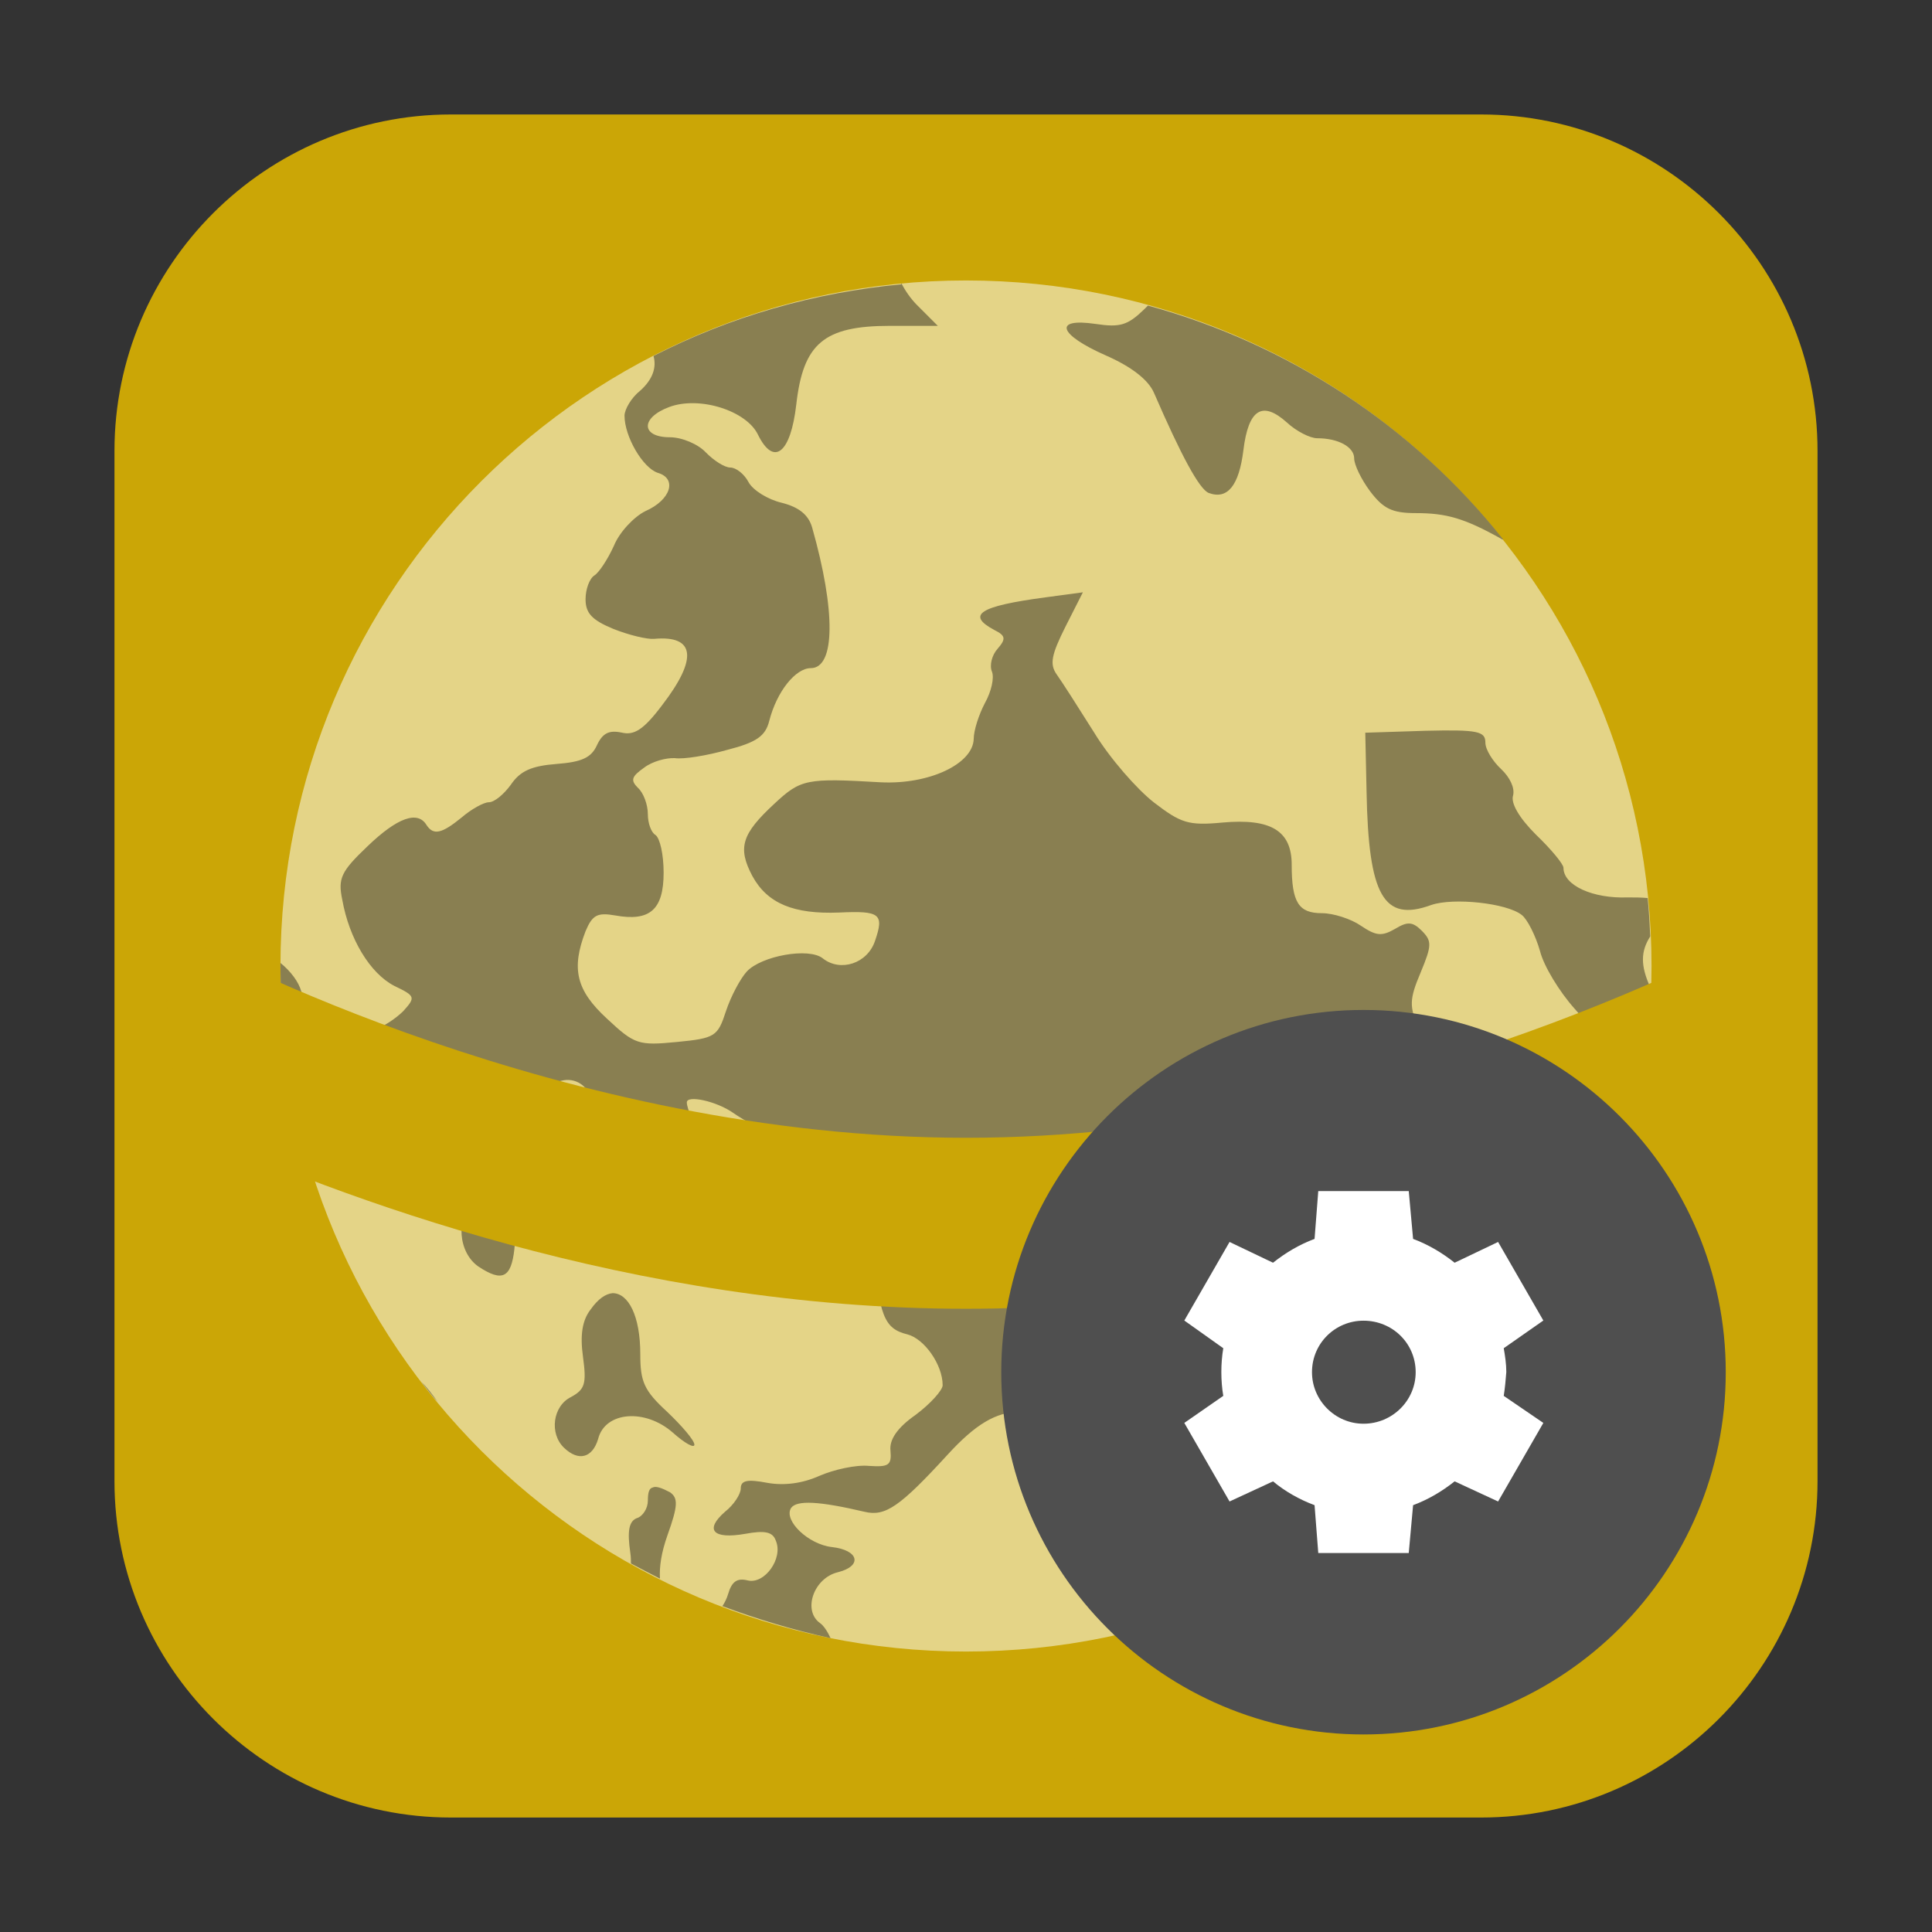 <svg height="12pt" viewBox="0 0 12 12" width="12pt" xmlns="http://www.w3.org/2000/svg"><rect x="0" y="0" width="12" height="12" fill="#333333" stroke="none"/><path d="m2.801.711h6.398c1.152 0 2.09.938 2.09 2.09v6.398c0 1.152-.938 2.09-2.09 2.09h-6.398c-1.152 0-2.09-.938-2.09-2.09v-6.398c0-1.152.938-2.09 2.09-2.09zm0 0" fill="#cba606" fill-rule="evenodd"/><path d="m10.969 6c0 2.742-2.227 4.969-4.969 4.969s-4.969-2.227-4.969-4.969 2.227-4.969 4.969-4.969 4.969 2.227 4.969 4.969zm0 0" fill="#cba606"/><path d="m10.258 6c0 2.352-1.906 4.258-4.258 4.258s-4.258-1.906-4.258-4.258 1.906-4.258 4.258-4.258 4.258 1.906 4.258 4.258zm0 0" fill="#e4d487"/><path d="m5.598 1.766c-.539.051-1.059.199-1.539.445.02.07-.004.145-.082.215-.055.043-.098.117-.098.156 0 .129.113.324.207.355.121.035.082.168-.078.238-.07.035-.16.129-.195.215-.039.086-.094.168-.121.184-.031.02-.055.086-.055.148 0 .086.039.129.172.184.098.039.211.066.254.062.254-.023.273.121.051.41-.117.156-.176.191-.254.172-.078-.016-.117.004-.152.078-.035.078-.094.105-.25.117-.156.012-.227.043-.285.129-.043.059-.102.109-.137.109-.031 0-.109.043-.168.094-.125.102-.176.113-.219.047-.055-.09-.18-.047-.367.133-.164.156-.184.199-.156.332.043.242.172.457.324.535.129.062.133.07.055.156-.047.047-.125.098-.176.113-.145.043-.062.098.195.133.262.031.344.129.223.258-.07.074-.066.086.043.156.215.133.387.051.188-.09-.133-.09-.039-.129.148-.062.152.055.184.051.273-.027.184-.16.383.074.215.254-.105.113-.074.25.062.27.062.008.191.066.285.125.094.062.199.113.227.113.031 0 .121.062.195.141.156.152.242.172.285.062.055-.129.031-.199-.109-.352-.113-.121-.293-.449-.293-.527 0-.047.184-.008.289.066.062.043.168.102.23.125.07.027.141.113.172.207.051.148.07.164.246.164h.195l.027.344c.035.418.066.5.211.535.105.027.219.188.219.316 0 .031-.078.117-.168.184-.117.082-.164.156-.156.223.008.09-.012.102-.133.094-.082-.008-.219.023-.309.062-.105.047-.219.062-.324.043-.121-.023-.164-.016-.164.035 0 .035-.043.102-.098.145-.129.113-.074.172.125.137.125-.023.172-.012.191.043.047.109-.07.273-.176.246-.066-.016-.098.008-.121.086-.008.027-.02.051-.035.074.219.082.441.148.672.199-.02-.043-.043-.078-.066-.094-.109-.078-.039-.281.113-.316.152-.039.129-.137-.039-.156-.145-.016-.301-.164-.254-.242.035-.051.176-.043.457.023.129.031.219-.031.516-.355.172-.188.301-.266.449-.266.055 0 .25-.051.438-.113.352-.117.488-.113.477.016-.027.266.145.258.422-.023.117-.113.227-.199.238-.188.055.051-.043.301-.156.402-.141.129-.148.211-.023.273.07.035.098.109.109.27l.016.219h.176c.062 0 .117.008.156.023 1.242-.746 2.02-2.07 2.062-3.516-.062-.137-.059-.223 0-.316-.004-.082-.008-.16-.016-.238-.039-.004-.082-.004-.125-.004-.215.008-.398-.074-.398-.184 0-.023-.078-.117-.172-.207-.105-.105-.156-.195-.141-.242.012-.047-.02-.113-.074-.164-.051-.047-.098-.121-.098-.164 0-.07-.043-.082-.371-.074l-.375.012.008.367c.012.645.105.812.402.703.137-.047.469-.012.562.062.035.027.086.129.113.223.023.094.121.254.215.359.188.211.203.293.094.539-.094.219-.195.191-.176-.043l.016-.172-.16.027c-.086.016-.199.082-.246.148-.07.09-.105.105-.156.062-.039-.031-.07-.094-.07-.137 0-.047-.043-.098-.098-.113-.059-.02-.133-.102-.172-.188-.059-.137-.059-.18.012-.348.07-.168.07-.195.008-.258-.059-.059-.09-.059-.168-.012-.082.047-.117.043-.211-.02-.062-.043-.172-.078-.242-.078-.145 0-.188-.066-.188-.301 0-.211-.129-.289-.43-.262-.211.02-.258.004-.426-.125-.105-.082-.273-.273-.371-.434-.098-.156-.203-.32-.234-.363-.043-.062-.031-.121.055-.293l.109-.215-.23.031c-.414.055-.496.109-.32.203.07.035.074.055.02.117-.035.039-.051.102-.035.141.016.039-.004.125-.043.195-.039.074-.07.172-.07.223-.004.156-.277.285-.578.27-.461-.027-.496-.02-.66.133-.203.188-.23.273-.137.449.094.172.258.238.539.227.254-.012.281.008.223.176-.047.141-.215.195-.324.109-.086-.07-.383-.016-.473.082-.039.043-.098.152-.129.246-.051.156-.066.168-.305.191-.238.023-.262.016-.434-.145-.191-.176-.223-.309-.133-.543.043-.102.074-.117.184-.098.215.039.301-.035.301-.266 0-.113-.023-.215-.051-.234-.027-.016-.047-.074-.047-.129 0-.059-.027-.133-.062-.164-.047-.047-.039-.07.039-.125.051-.039.137-.062.191-.059.055.008.199-.016.324-.051.184-.047.238-.086.262-.18.047-.184.164-.328.258-.328.152 0 .156-.355.008-.875-.023-.078-.082-.125-.188-.152-.086-.02-.18-.078-.207-.129-.027-.051-.078-.09-.113-.09s-.102-.043-.152-.094c-.047-.051-.148-.094-.223-.094-.18 0-.184-.121-.004-.188.188-.07.48.023.551.172.098.199.203.117.238-.188.043-.379.172-.488.582-.488h.297l-.129-.129c-.039-.039-.074-.09-.098-.137zm1.531.133c-.008.008-.016.016-.023.023-.102.098-.148.113-.301.09-.266-.039-.23.066.062.195.16.07.266.152.301.234.168.387.281.598.34.621.117.043.188-.047.215-.266.031-.254.117-.309.27-.172.059.055.145.098.188.098.133 0 .23.055.23.125 0 .039.043.129.098.203.082.109.137.137.285.137.188 0 .301.031.531.16.004.004.008.004.012.004-.562-.707-1.336-1.215-2.207-1.453zm-5.387 4.082v.02c0 .273.027.547.082.816.156.066.199.039.215-.105.008-.074.047-.156.086-.188.059-.043.051-.066-.074-.152-.082-.055-.16-.152-.18-.215-.016-.059-.066-.125-.129-.176zm1.34 1.41c-.039-.004-.086.016-.141.066-.113.109-.094.324.031.41.148.098.203.07.223-.109.023-.227-.023-.359-.113-.367zm.723.641c-.043.004-.09.035-.137.102-.051.066-.066.156-.047.293.023.168.012.203-.074.25-.113.055-.137.227-.043.316.09.086.176.062.211-.055.043-.172.293-.191.465-.039.074.066.133.098.133.074 0-.027-.078-.117-.168-.203-.145-.133-.168-.188-.168-.359 0-.238-.074-.379-.172-.379zm-1.188.551c.035.043.066.086.102.125-.031-.043-.062-.086-.102-.125zm1.438.656c-.023.004-.031.031-.031.082 0 .047-.031.098-.07.109-.047.02-.059.078-.039.215.004.027.004.047.004.066.059.031.117.062.18.094-.004-.074.008-.16.047-.27.066-.184.066-.23.016-.266-.051-.027-.086-.039-.105-.031zm0 0" fill="#897f51"/><path d="m10.961 5.766c-.262.141-2.457 1.301-4.961 1.301-2.496 0-4.688-1.152-4.957-1.301-.004.078-.008.156-.012.234.004.336.039.672.109 1 .965.438 2.797 1.129 4.859 1.129 2.066 0 3.902-.691 4.867-1.133.066-.328.102-.66.102-.996 0-.078-.004-.156-.008-.234zm0 0" fill="#cba606"/><path d="m10.719 8.523c0 1.242-1.008 2.25-2.25 2.25s-2.25-1.008-2.25-2.25c0-1.242 1.008-2.25 2.25-2.25s2.25 1.008 2.25 2.25zm0 0" fill="#4f4f4f" fill-rule="evenodd"/><path d="m8.188 7.398-.023.297c-.094.035-.18.086-.258.148l-.27-.129-.281.488.242.172c-.008.047-.012.098-.012.148 0 .051.004.102.012.148l-.242.168.281.488.27-.125c.074.062.164.113.258.148l.023.297h.562l.027-.297c.094-.035.18-.086.258-.148l.27.125.281-.488-.246-.168c.008-.051.012-.098.016-.148 0-.051-.008-.102-.016-.148l.246-.172-.281-.488-.27.129c-.078-.062-.164-.113-.258-.148l-.027-.297zm.281.805c.18 0 .324.141.324.32 0 .176-.145.32-.324.32-.176 0-.32-.145-.32-.32 0-.18.145-.32.32-.32zm0 0" fill="#fff"/></svg>